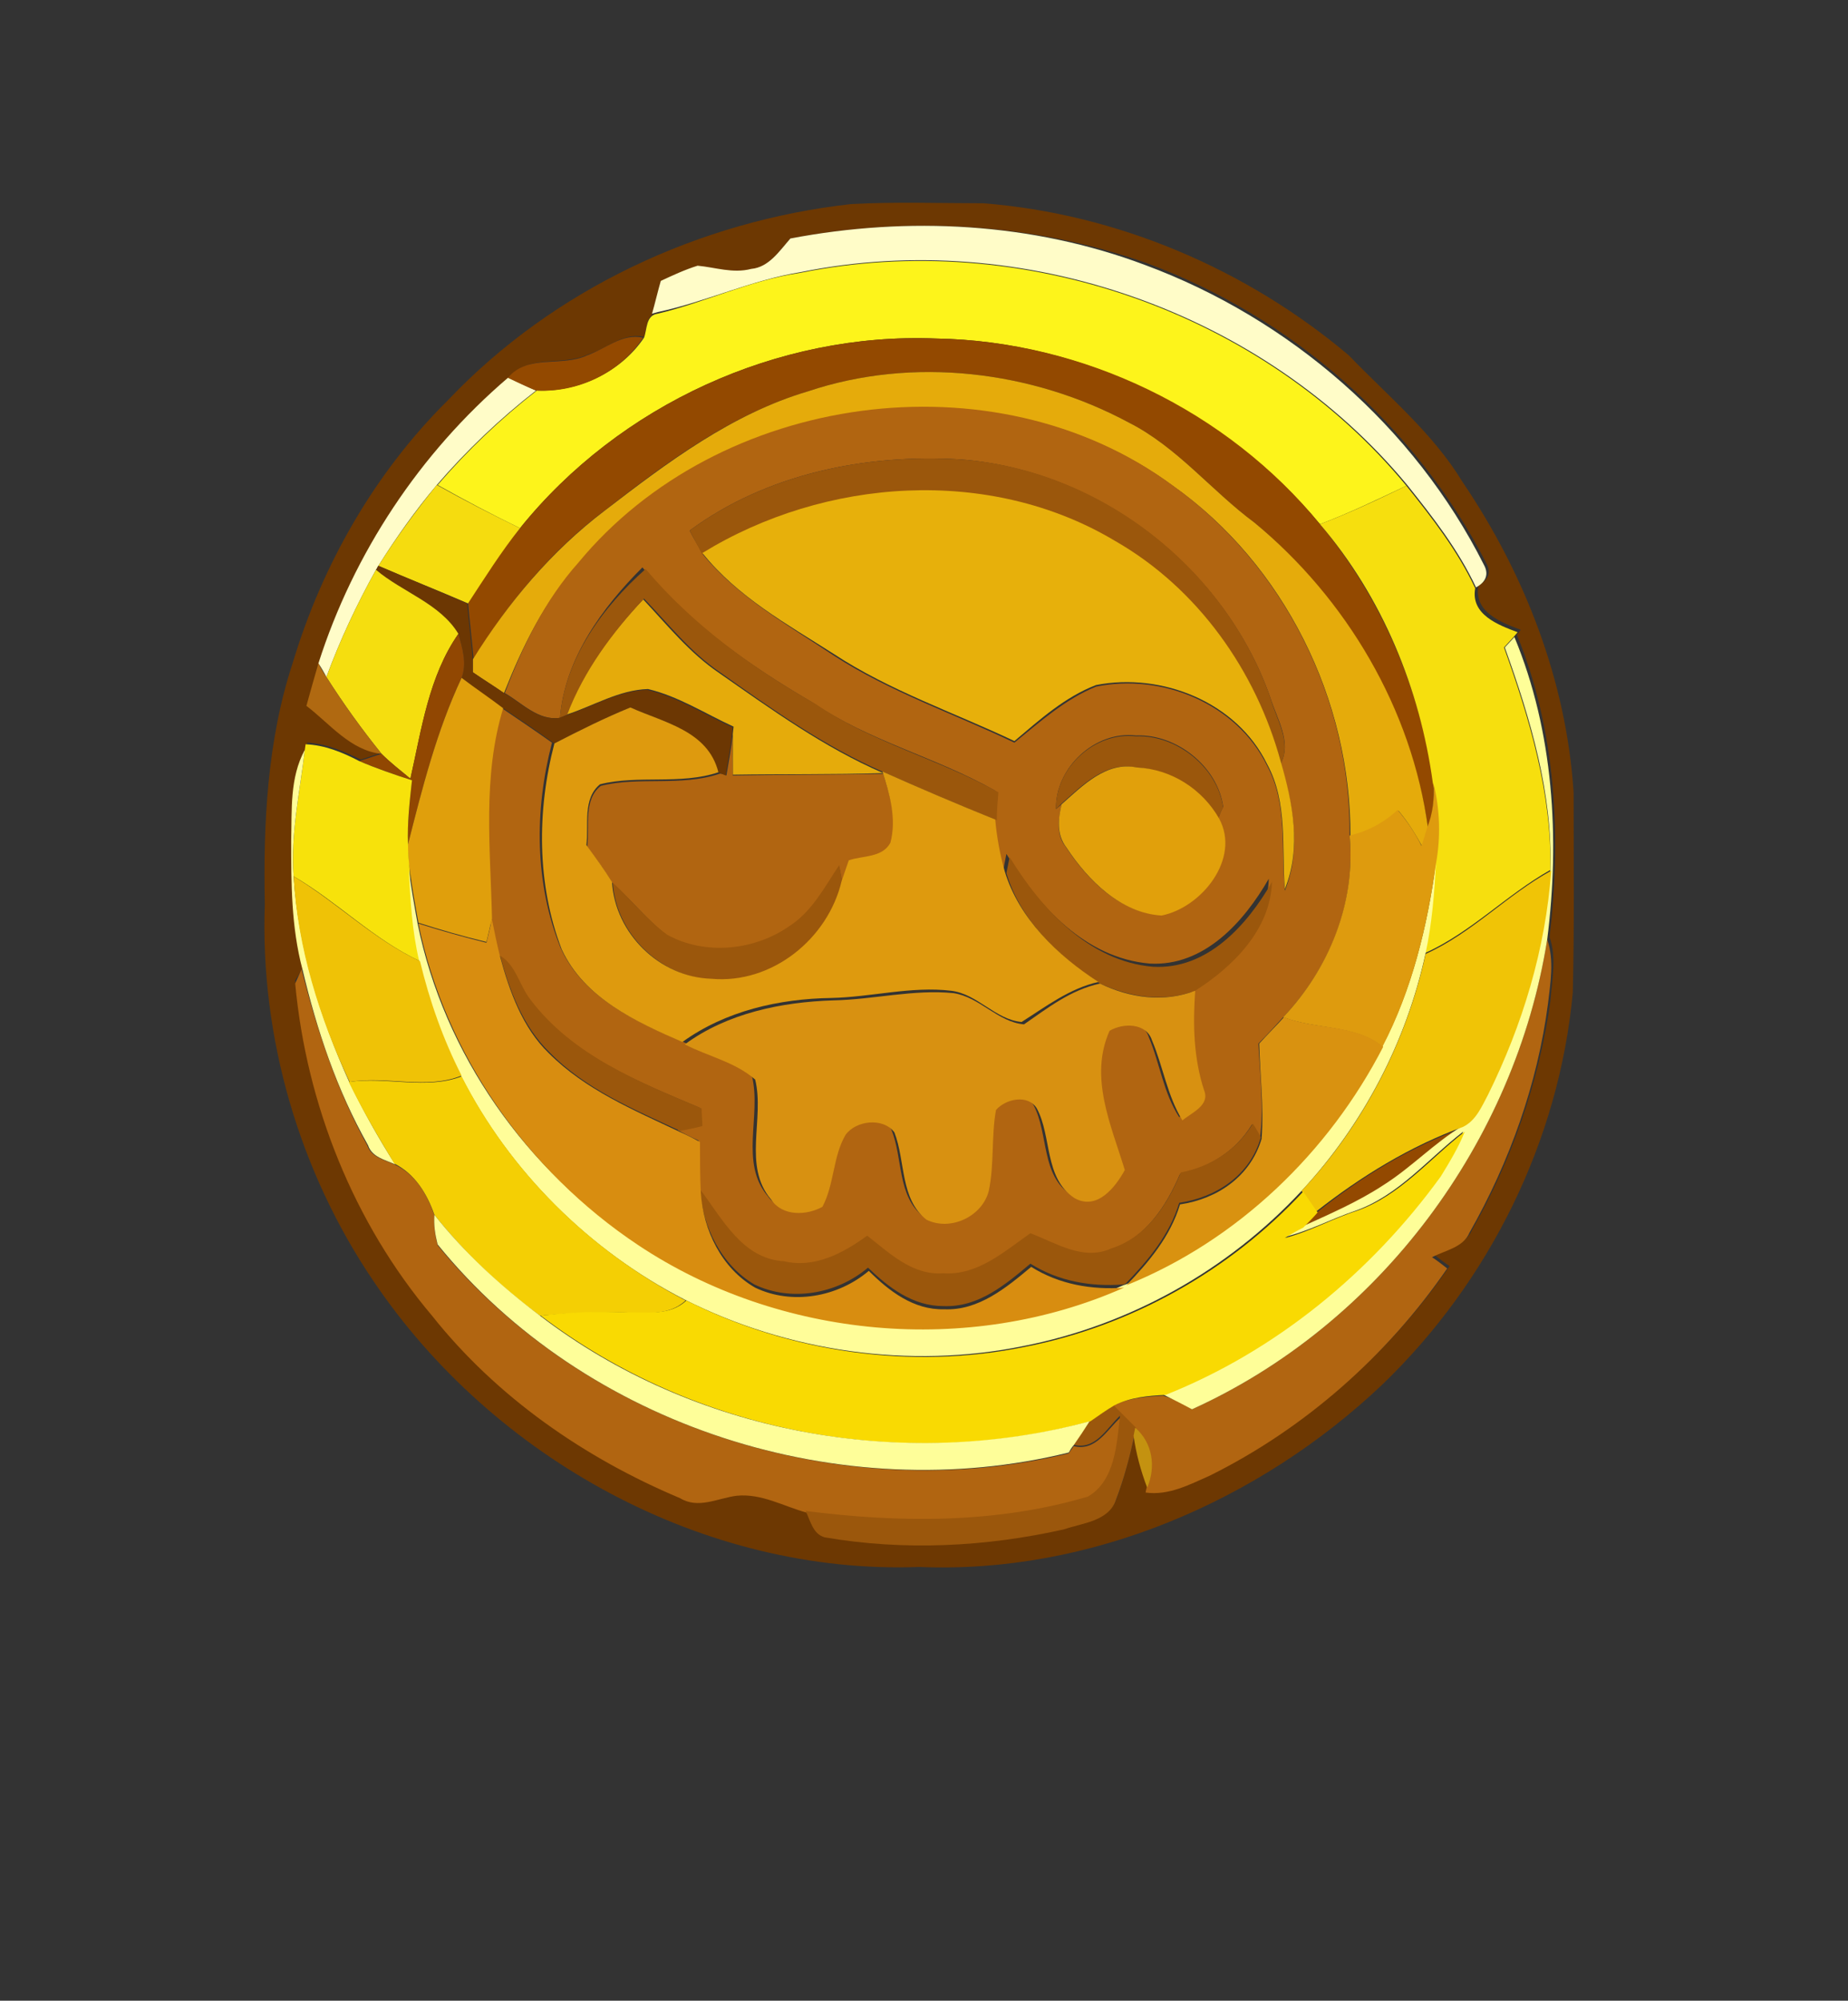 <?xml version="1.0" encoding="utf-8"?>
<!-- Generator: Adobe Illustrator 26.0.3, SVG Export Plug-In . SVG Version: 6.00 Build 0)  -->
<svg version="1.1" id="Layer_1" xmlns="http://www.w3.org/2000/svg" xmlns:xlink="http://www.w3.org/1999/xlink" x="0px" y="0px"
	 viewBox="0 0 231 250" style="enable-background:new 0 0 231 250;" xml:space="preserve">
<rect x="0" y="0" width="231" height="250" fill="#333333" stroke="none"/>
<style type="text/css">
	.st0{fill:#6D3802;}
	.st1{fill:#FFFCC8;}
	.st2{fill:#FDF41B;}
	.st3{fill:#934900;}
	.st4{fill:#E5AB0B;}
	.st5{fill:#B16511;}
	.st6{fill:#9B570C;}
	.st7{fill:#F5DC0F;}
	.st8{fill:#E7B00B;}
	.st9{fill:#F6DF0E;}
	.st10{fill:#6C3703;}
	.st11{fill:#F5DE0F;}
	.st12{fill:#914702;}
	.st13{fill:#FEFE98;}
	.st14{fill:#B06911;}
	.st15{fill:#E09F0C;}
	.st16{fill:#DE9A0E;}
	.st17{fill:#F7E20B;}
	.st18{fill:#FFFD99;}
	.st19{fill:#E1A00B;}
	.st20{fill:#DE9B0E;}
	.st21{fill:#F0C406;}
	.st22{fill:#EFC206;}
	.st23{fill:#D88D10;}
	.st24{fill:#D89111;}
	.st25{fill:#D99210;}
	.st26{fill:#F4CF04;}
	.st27{fill:#F9DA02;}
	.st28{fill:#FEFE99;}
	.st29{fill:#C49210;}
</style>
<g id="_x23_6d3802ff">
	<path class="st0" d="M106.4,25.5c5.5-0.3,11-0.1,16.5-0.1c16.7,1.3,32.9,8.2,45.7,19c4.9,5.1,10.5,9.7,14.2,15.8
		c7.8,11.5,13,24.9,13.9,38.8c0,8.3,0.1,16.7-0.1,25c-1.7,18.5-10.4,36.1-23.8,49c-15.4,14.6-36.6,23.7-57.9,22.8
		c-26.9,1-53.3-13.6-68.2-35.7c-9.3-13.7-14.2-30.5-13.6-47.1c-0.2-10.1,0.3-20.5,3.5-30.2c3.7-12.3,10.3-23.8,19.4-32.8
		C69.2,36.1,87.5,27.6,106.4,25.5 M98.8,29.8c-1.4,1.6-2.7,3.6-4.9,3.9c-2.2,0.6-4.5-0.2-6.7-0.4c-1.6,0.4-3.1,1.2-4.6,1.9
		c-0.3,1-0.8,3.1-1.1,4.1l0.7-0.2c-1.5,0.2-1.3,2-1.7,3c-2.6-0.6-4.7,1.5-7,2.2c-3.2,1.5-7.3-0.1-9.8,2.8
		c-11,9.4-19.3,21.9-23.7,35.7c-0.5,1.8-1,3.5-1.5,5.3c2.9,2.2,5.6,5.6,9.4,5.9c-0.7,0.2-2.1,0.7-2.8,0.9c-2.1-1-4.3-2-6.7-2.1
		l-0.1,0.7c-1.9,3.5-1.6,7.5-1.7,11.3c0,5.4,0,10.8,1.3,16.1l-1,1.6c1.4,15.1,7.4,29.8,17.1,41.5c8.1,10.2,19.1,17.8,31,22.8
		c2.3,1.4,4.8,0,7.1-0.3c3.1-0.3,5.8,1.4,8.7,2.1c0.6,1.2,0.8,2.9,2.4,3.3c9.9,1.8,20.1,1.2,29.9-1c2.3-0.8,5.6-1,6.5-3.7
		c1-2.6,1.6-5.3,2.3-8c0.2,2.2,0.9,4.4,1.7,6.5l-0.1,0.5c2.8,0.4,5.5-1,8-2.1c11.9-5.9,22.2-15,29.7-25.9c-0.5-0.3-1.4-1-1.9-1.4
		c1.6-0.9,3.9-1.2,4.7-3.1c5-8.8,8.4-18.6,9.8-28.6c0.2-2.7,0.8-5.4-0.1-8c1.5-12.6,0.8-25.9-4.1-37.8l0.5-0.6
		c-2.4-0.9-5.9-2.2-5.3-5.5c1.3-0.8,1.6-1.7,1-2.8c-8.8-17.2-24.3-30.8-42.4-37.5C129,27.8,113.5,27,98.8,29.8z"/>
</g>
<g id="_x23_fffcc8ff">
	<path class="st1" d="M98.8,29.8c14.7-2.8,30.2-2,44.3,3.3c18.1,6.7,33.7,20.2,42.4,37.5c0.6,1.1,0.3,2.1-1,2.8
		c-2.2-4.7-5.4-8.8-8.6-12.8c-18-21.7-48.2-32.2-75.8-26.6c-6.2,1-11.8,3.7-17.9,5l-0.7,0.2c0.3-1,0.8-3.1,1.1-4.1
		c1.5-0.7,3-1.4,4.6-1.9c2.2,0.2,4.4,1,6.7,0.4C96.1,33.4,97.4,31.4,98.8,29.8z"/>
	<path class="st1" d="M39.8,82.9c4.4-13.8,12.7-26.3,23.7-35.7c1.2,0.5,2.3,1.1,3.5,1.6c-4.5,3.5-8.7,7.5-12.4,11.8
		c-2.7,3.2-5.1,6.6-7.3,10.1c-0.1,0.1-0.2,0.4-0.3,0.5c-2.4,4.3-4.5,8.8-6.2,13.4C40.6,84.2,40.1,83.3,39.8,82.9z"/>
</g>
<g id="_x23_fdf41bff">
	<path class="st2" d="M100,34.1c27.6-5.6,57.8,4.8,75.8,26.6c-3.6,1.7-7.1,3.4-10.8,4.8c-11.7-14.1-29.7-22.9-48-23.2
		C97.2,41.5,77.4,50.6,65,66c-3.5-1.7-6.9-3.5-10.3-5.4c3.7-4.3,7.9-8.3,12.4-11.8c5.2,0.2,10.5-2.3,13.4-6.6c0.4-1,0.2-2.8,1.7-3
		C88.1,37.8,93.8,35,100,34.1z"/>
</g>
<g id="_x23_934900ff">
	<path class="st3" d="M73.4,44.4c2.3-0.8,4.4-2.8,7-2.2c-2.9,4.4-8.2,6.9-13.4,6.6c-1.2-0.5-2.3-1-3.5-1.6
		C66,44.2,70.2,45.9,73.4,44.4z"/>
	<path class="st3" d="M65,66c12.4-15.4,32.2-24.5,52-23.7c18.4,0.3,36.4,9,48,23.2c7.7,9.2,12.5,20.6,14.2,32.4
		c0.1,1.9-0.1,3.8-0.7,5.6c-2.1-14.8-10.2-28.6-21.7-38.2c-5.4-4-9.6-9.4-15.7-12.5c-12.1-6.5-27-8.3-40.1-3.9
		c-9.5,2.8-17.6,8.8-25.3,14.8c-6.7,5-12.1,11.5-16.5,18.6c-0.2-2.3-0.5-4.7-0.7-7C60.5,72.2,62.5,69,65,66z"/>
	<path class="st3" d="M164.6,151.5c5.5-4.4,11.7-8.2,18.4-10.6c-3.6,2.1-6.4,5.2-9.9,7.4c-3.2,2-6.7,3.6-10.2,5.2
		C163.3,152.9,164.1,151.9,164.6,151.5z"/>
</g>
<g id="_x23_e5ab0bff">
	<path class="st4" d="M101,48.9c13.1-4.4,28-2.6,40.1,3.9c6.1,3.1,10.3,8.5,15.7,12.5c11.5,9.5,19.7,23.3,21.7,38.2
		c-0.2,0.6-0.5,1.7-0.7,2.3c-0.9-1.6-1.8-3.1-3-4.5c-1.7,1.6-3.8,2.6-6,3.2c0.1-17-8.3-34-22.2-43.8c-22.3-16.4-56.7-11.5-74.2,9.7
		C68.1,75,65.3,80.8,63,86.6c-1.3-0.9-2.6-1.7-3.9-2.6c0-0.4,0-1.2,0-1.6c4.4-7.1,9.9-13.6,16.5-18.6C83.4,57.8,91.5,51.7,101,48.9z
		"/>
	<path class="st4" d="M80.4,74.9c3,3.2,5.8,6.7,9.5,9.2c6.6,4.6,13.1,9.3,20.5,12.5c-6.3,0.2-12.6,0.1-18.8,0.2c0-1.7,0-3.4,0-5.1
		l0.1-0.9c-3.5-1.6-6.9-3.8-10.7-4.7c-3.6,0.1-6.8,2.1-10.2,3.2C72.9,83.9,76.4,79.1,80.4,74.9z"/>
</g>
<g id="_x23_b16511ff">
	<path class="st5" d="M72.3,70.3c17.5-21.2,51.9-26.1,74.2-9.7c13.9,9.9,22.4,26.8,22.2,43.8c0.8,8.4-2.5,16.6-8.3,22.7
		c-1,1.1-2,2.2-3.1,3.3c0.2,3.9,0.7,7.9,0.2,11.8c-0.3-0.4-0.8-1.3-1-1.7c-2,3.3-5.2,5.3-9,6.2c-1.7,4-4.3,8-8.7,9.5
		c-3.4,1.6-6.9-0.7-10.1-1.9c-3.3,2.3-6.6,5.3-10.9,5c-3.8,0.3-6.7-2.5-9.5-4.7c-3,2.2-6.5,4.1-10.4,3.2c-5.2-0.3-7.7-5.4-10.5-9
		c-0.1-2.1-0.1-4.2-0.1-6.3c-0.9-0.4-1.7-0.8-2.6-1.3c0.7-0.2,2.1-0.5,2.8-0.6c0-0.5-0.1-1.6-0.1-2.2c-7.8-3.3-16.1-6.6-21.4-13.6
		c-1.4-1.7-1.8-4.3-3.8-5.5c-0.4-1.5-0.8-3-1-4.6c-0.2-8.8-1.2-17.8,1.4-26.3c2.2,1.5,4.3,2.9,6.4,4.4c-2.2,8.4-2.2,17.6,1.1,25.7
		c2.8,6.1,9.2,9.1,15.1,11.6c2.9,1.4,6.3,2.1,8.8,4.4c1.2,4.9-1.6,10.8,2,15c1.5,2.1,4.4,2,6.4,0.9c1.5-2.8,1.2-6.2,2.9-9
		c1.4-1.8,4.7-2.2,6.1-0.3c1.5,3.6,0.7,8.3,4,10.9c3,1.6,7-0.3,7.8-3.6c0.7-3.3,0.3-6.8,0.9-10.1c1.2-1.4,4-2,5.1-0.2
		c1.9,3.6,0.9,8.8,4.7,11.2c2.8,1.6,5.1-1.2,6.3-3.5c-1.7-5.6-4.5-11.6-1.9-17.4c1.7-1,4.6-1,5.3,1.2c1.4,3.3,1.8,6.9,3.8,10
		c1.2-0.9,3.5-1.8,2.7-3.8c-1.3-4-1.4-8.2-1.1-12.4c4.8-3,9.4-7.7,9.6-13.6c-3.1,5.4-8.1,11-14.9,10.6c-8.1-0.7-13.9-7.2-17.9-13.7
		c-0.1,0.5-0.3,1.5-0.4,2.1c-0.6-2.1-1-4.3-1.2-6.5c0.1-1.2,0.1-2.3,0.2-3.5c-7.4-4.2-15.8-6.2-22.8-11c-7.9-4.6-15.4-9.9-21.3-16.9
		C75.3,75.9,70.6,82.3,70,89.7c-2.7,0.4-4.8-1.9-6.9-3.1C65.3,80.8,68.1,75,72.3,70.3 M86.2,66.3c0.5,1,1.1,1.9,1.6,2.9
		c4.4,5.4,10.7,8.9,16.4,12.7c7.1,4.6,15.1,7.3,22.6,10.9c3.2-2.6,6.3-5.4,10.2-7c8.2-1.7,17.6,2.1,21.4,9.9
		c2.6,4.8,1.7,10.4,2.2,15.6c2.1-5.1,1-10.8-0.5-15.9c1.4-2.7-0.5-5.6-1.3-8.2c-5.7-16.3-21.5-28.5-38.8-29.8
		C108.2,56.7,95.8,59.2,86.2,66.3 M132,101.1l0.7-0.6c-0.4,1.8-0.7,3.8,0.5,5.3c2.7,4.1,6.7,8.2,11.9,8.5c5-0.9,10-7,7.2-12.1
		c0.1-0.3,0.4-1,0.6-1.4c-0.7-5-5.8-9.1-10.9-8.9C136.9,91.3,131.9,95.9,132,101.1z"/>
	<path class="st5" d="M90.8,96.9c0.3-1.7,0.6-3.4,0.8-5.1c-0.1,1.7,0,3.4,0,5.1c6.3-0.1,12.6-0.1,18.8-0.2c0.9,2.8,1.8,5.9,1,8.9
		c-1,1.9-3.5,1.5-5.2,2.2c-0.3,0.8-0.6,1.7-0.9,2.6c-0.1-0.5-0.3-1.6-0.4-2.1c-1.8,2.8-3.4,5.8-6.2,7.6c-4.4,3.1-10.6,3.7-15.3,1
		c-2.5-1.9-4.4-4.4-6.8-6.5c-1-1.6-2.1-3.1-3.2-4.6c0.3-2.5-0.5-5.9,1.7-7.6c4.8-1.2,10,0.1,14.8-1.5C90.1,96.6,90.6,96.8,90.8,96.9
		z"/>
	<path class="st5" d="M149,176.1c23.4-10.6,40.4-33.4,44.4-58.7c0.9,2.6,0.4,5.4,0.1,8c-1.3,10-4.8,19.8-9.8,28.6
		c-0.8,1.9-3,2.2-4.7,3.1c0.5,0.3,1.4,1,1.9,1.4c-7.5,10.9-17.8,20-29.7,25.9c-2.5,1.1-5.1,2.5-8,2.1l0.1-0.5
		c1.1-2.6,0.7-5.6-1.5-7.5c-0.9-1-1.8-1.9-2.8-2.8c2-1,4.2-1.2,6.4-1.3C146.7,174.8,147.9,175.4,149,176.1z"/>
	<path class="st5" d="M37.7,121.1c1.9,7.6,4.4,15.1,8.2,22c0.5,1.5,2.1,1.8,3.4,2.4c2.6,1.2,4.1,3.7,5,6.4c-0.1,1.3,0.1,2.5,0.4,3.7
		c18.6,22.7,50.5,32.9,78.9,26c0.1-0.2,0.5-0.7,0.6-0.9c2.8,0.7,4.2-2.1,5.9-3.6c-0.4,3.5-0.7,8-4,10.1c-11.4,3.4-23.6,3.3-35.3,1.8
		c-2.9-0.8-5.6-2.4-8.7-2.1c-2.4,0.3-4.8,1.7-7.1,0.3c-11.9-5-22.9-12.6-31-22.8c-9.8-11.6-15.7-26.4-17.1-41.5L37.7,121.1z"/>
</g>
<g id="_x23_9b570cff">
	<path class="st6" d="M86.2,66.3c9.6-7.1,22-9.6,33.8-8.9c17.3,1.2,33.1,13.4,38.8,29.8c0.7,2.6,2.7,5.5,1.3,8.2
		c-3.1-11.4-10.4-21.7-20.7-27.6c-15.6-9.5-36.3-7.9-51.6,1.5C87.2,68.2,86.7,67.2,86.2,66.3z"/>
	<path class="st6" d="M70,89.7c0.6-7.4,5.3-13.8,10.7-18.6c5.9,7,13.4,12.4,21.3,16.9c7,4.8,15.5,6.9,22.8,11
		c-0.1,1.2-0.2,2.3-0.2,3.5c-4.7-1.9-9.4-3.9-14.1-6c-7.4-3.2-14-7.9-20.5-12.5c-3.7-2.5-6.4-6-9.5-9.2c-4,4.3-7.5,9-9.6,14.5
		L70,89.7z"/>
	<path class="st6" d="M132,101.1c-0.1-5.2,4.9-9.7,10-9.1c5.1-0.2,10.2,3.9,10.9,8.9c-0.2,0.3-0.5,1-0.6,1.4
		c-2.1-3.7-6-6.1-10.3-6.4c-3.8-0.8-6.8,2.3-9.4,4.6L132,101.1z"/>
	<path class="st6" d="M126.2,107.1c4,6.5,9.9,13,17.9,13.7c6.8,0.4,11.8-5.2,14.9-10.6c-0.2,6-4.9,10.6-9.6,13.6
		c-3.9,1.5-8.2,0.8-11.9-0.9c-5.1-3.3-9.9-7.8-11.7-13.8C125.9,108.6,126.1,107.6,126.2,107.1z"/>
	<path class="st6" d="M98.7,115.7c2.8-1.8,4.4-4.9,6.2-7.6c0.1,0.5,0.3,1.6,0.4,2.1c-1.7,7.2-8.7,12.9-16.3,12.2
		c-6.4-0.3-12-5.7-12.4-12.1c2.3,2.1,4.2,4.6,6.8,6.5C88.1,119.4,94.3,118.8,98.7,115.7z"/>
	<path class="st6" d="M62.5,119.4c2,1.2,2.4,3.7,3.8,5.5c5.3,7,13.6,10.3,21.4,13.6c0,0.6,0.1,1.7,0.1,2.2c-0.7,0.2-2.1,0.5-2.8,0.6
		c-5.8-2.7-11.8-5.2-16.3-9.8C65.3,128.2,63.7,123.7,62.5,119.4z"/>
	<path class="st6" d="M156.6,140.4c0.3,0.4,0.8,1.3,1,1.7c-1.3,4.7-5.5,7.5-10.2,8.2c-1.2,4-3.9,7.2-6.7,10.1l-0.3,0.1
		c-4.1,0.3-8.1-0.4-11.6-2.6c-3.1,2.6-6.5,5.5-10.9,5.3c-3.8,0-6.8-2.3-9.4-4.8c-3.9,3.3-9.6,4.3-14.2,2.1
		c-4.1-2.4-6.5-7.2-6.8-11.9c2.8,3.7,5.3,8.7,10.5,9c3.8,0.9,7.4-1,10.4-3.2c2.8,2.2,5.7,5,9.5,4.7c4.3,0.3,7.6-2.7,10.9-5
		c3.2,1.2,6.6,3.5,10.1,1.9c4.4-1.4,7-5.4,8.7-9.5C151.3,145.8,154.6,143.7,156.6,140.4z"/>
	<path class="st6" d="M136.2,177.6c1-0.7,2-1.3,3-2c0.9,0.9,1.9,1.9,2.8,2.8l-0.2,1c-0.6,2.7-1.3,5.4-2.3,8
		c-0.9,2.7-4.2,2.9-6.5,3.7c-9.8,2.2-20,2.7-29.9,1c-1.5-0.4-1.8-2.1-2.4-3.3c11.7,1.5,23.9,1.6,35.3-1.8c3.4-2,3.6-6.6,4-10.1
		c-1.7,1.6-3.1,4.4-5.9,3.6C134.7,179.8,135.7,178.3,136.2,177.6z"/>
</g>
<g id="_x23_f5dc0fff">
	<path class="st7" d="M47.3,70.7c2.2-3.5,4.7-6.9,7.3-10.1C58,62.5,61.5,64.3,65,66c-2.4,3-4.4,6.2-6.5,9.4
		C54.8,73.8,51,72.3,47.3,70.7z"/>
</g>
<g id="_x23_e7b00bff">
	<path class="st8" d="M87.8,69.1c15.3-9.4,35.9-10.9,51.6-1.5c10.3,5.9,17.6,16.2,20.7,27.6c1.5,5.1,2.6,10.8,0.5,15.9
		c-0.4-5.2,0.4-10.8-2.2-15.6c-3.8-7.8-13.2-11.5-21.4-9.9c-3.9,1.5-7,4.3-10.2,7c-7.6-3.6-15.6-6.3-22.6-10.9
		C98.4,78,92.2,74.6,87.8,69.1z"/>
</g>
<g id="_x23_f6df0eff">
	<path class="st9" d="M165,65.5c3.7-1.4,7.3-3.1,10.8-4.8c3.2,4,6.4,8.1,8.6,12.8c-0.6,3.3,2.9,4.6,5.3,5.5l-0.5,0.6
		c-0.3,0.3-0.9,1-1.2,1.3c3.2,8.9,6,18.3,5.8,27.8c-5.5,3.1-9.9,7.8-15.7,10.4c0.8-3.7,1-7.5,1.3-11.3c0.6-3.3,0.5-6.7-0.3-10
		C177.5,86.1,172.8,74.6,165,65.5z"/>
</g>
<g id="_x23_6c3703ff">
	<path class="st10" d="M47,71.2c0.1-0.1,0.2-0.4,0.3-0.5c3.7,1.6,7.4,3.1,11.1,4.7c0.2,2.3,0.5,4.7,0.7,7c0,0.4,0,1.2,0,1.6
		c1.3,0.9,2.6,1.7,3.9,2.6c2.2,1.2,4.2,3.5,6.9,3.1l0.8-0.3c3.4-1.1,6.6-3.1,10.2-3.2c3.8,0.9,7.2,3.1,10.7,4.7l-0.1,0.9
		c-0.2,1.7-0.5,3.4-0.8,5.1c-0.2-0.1-0.7-0.3-0.9-0.4c-1.4-5.2-6.8-6.2-11-8.1c-3.2,1.3-6.4,2.9-9.5,4.5c-2.1-1.5-4.3-3-6.4-4.4
		c-1.8-1.2-3.5-2.5-5.2-3.8c0.7-1.8,0.1-3.7-0.4-5.5C55,75.4,50.3,74,47,71.2z"/>
</g>
<g id="_x23_f5de0fff">
	<path class="st11" d="M40.8,84.6c1.7-4.6,3.8-9.1,6.2-13.4c3.3,2.8,8,4.2,10.3,8c-3.7,5.3-4.6,11.9-6,18.1c-1.2-1-2.5-2-3.6-3.1
		C45.2,91.1,42.9,87.9,40.8,84.6z"/>
</g>
<g id="_x23_914702ff">
	<path class="st12" d="M51.3,97.3c1.4-6.2,2.3-12.8,6-18.1c0.5,1.8,1.1,3.7,0.4,5.5c-3.1,6.6-4.9,13.7-6.7,20.8
		c-0.1-2.7,0.2-5.3,0.5-8c-2.2-0.7-4.4-1.5-6.6-2.4c0.7-0.2,2.1-0.7,2.8-0.9C48.8,95.3,50.1,96.3,51.3,97.3z"/>
</g>
<g id="_x23_fefe98ff">
	<path class="st13" d="M188.1,80.9c0.3-0.3,0.9-1,1.2-1.3c4.9,11.8,5.7,25.1,4.1,37.8c-4,25.3-21,48.1-44.4,58.7
		c-1.1-0.6-2.3-1.2-3.5-1.8c13.8-5.5,25.7-15.3,34.4-27.3c1.2-1.8,2.2-3.6,3-5.6c-4.4,3.4-8.1,8-13.5,9.9c-3,1-5.9,2.6-9,3.3
		c0.6-0.3,1.7-0.9,2.3-1.3c3.5-1.6,7-3.1,10.2-5.2c3.5-2.2,6.4-5.3,9.9-7.4c1.6-0.8,2.3-2.6,3.1-4c4.3-8.8,7.2-18.3,7.9-28
		C194.1,99.2,191.3,89.8,188.1,80.9z"/>
</g>
<g id="_x23_b06911ff">
	<path class="st14" d="M38.3,88.2c0.5-1.8,1-3.6,1.5-5.3c0.2,0.4,0.7,1.3,1,1.7c2.1,3.3,4.4,6.5,6.9,9.6
		C43.8,93.8,41.2,90.4,38.3,88.2z"/>
</g>
<g id="_x23_e09f0cff">
	<path class="st15" d="M51,105.5c1.8-7.1,3.6-14.2,6.7-20.8c1.7,1.3,3.5,2.5,5.2,3.8c-2.6,8.5-1.6,17.5-1.4,26.3
		c-0.2,0.7-0.5,2.2-0.7,2.9c-2.9-0.7-5.7-1.5-8.5-2.4c-0.4-2.2-0.8-4.4-1.1-6.7C51,107.6,51,106.6,51,105.5z"/>
</g>
<g id="_x23_de9a0eff">
	<path class="st16" d="M69.3,92.9c3.1-1.6,6.3-3.2,9.5-4.5c4.2,1.9,9.7,2.9,11,8.1c-4.8,1.6-10,0.3-14.8,1.5
		c-2.2,1.8-1.4,5.1-1.7,7.6c1.1,1.5,2.2,3,3.2,4.6c0.4,6.5,6,11.9,12.4,12.1c7.6,0.7,14.6-5,16.3-12.2c0.3-0.9,0.6-1.7,0.9-2.6
		c1.7-0.6,4.2-0.3,5.2-2.2c0.8-3-0.1-6.1-1-8.9c4.7,2.1,9.4,4.1,14.1,6c0.2,2.2,0.6,4.4,1.2,6.5c1.8,5.9,6.6,10.5,11.7,13.8
		c-3.6,0.8-6.6,3.1-9.6,5c-3.3-0.3-5.5-3.5-8.8-3.9c-5-0.6-10,0.8-15,0.9c-6.5,0.1-13.2,1.6-18.6,5.5c-5.8-2.5-12.3-5.5-15.1-11.6
		C67.1,110.5,67.1,101.3,69.3,92.9z"/>
</g>
<g id="_x23_f7e20bff">
	<path class="st17" d="M38.2,93c2.4,0.1,4.6,1,6.7,2.1c2.1,0.9,4.4,1.7,6.6,2.4c-0.3,2.7-0.6,5.3-0.5,8c0,1.1,0.1,2.1,0.2,3.2
		c0.2,3.8,0.4,7.7,1.3,11.4c-5.8-2.7-10.3-7.4-15.8-10.6c-0.4-5.3,0.8-10.6,1.4-15.8L38.2,93z"/>
</g>
<g id="_x23_fffd99ff">
	<path class="st18" d="M36.4,105c0.1-3.8-0.2-7.8,1.7-11.3c-0.6,5.2-1.8,10.5-1.4,15.8c0.6,9,3.3,17.6,7,25.8
		c1.7,3.5,3.6,6.9,5.7,10.2c-1.3-0.6-2.9-0.9-3.4-2.4c-3.9-6.9-6.4-14.4-8.2-22C36.4,115.8,36.4,110.4,36.4,105z"/>
	<path class="st18" d="M179.5,107.8c-0.2,3.8-0.5,7.6-1.3,11.3c-2.4,11.1-7.8,21.4-15.5,29.7c-9.2,9.9-21.5,16.8-34.8,19.4
		c-14.2,2.9-29.4,0.7-42.3-5.8c-11.9-6.1-21.9-16-28-28c-2.3-4.5-4-9.4-5.2-14.3c-0.9-3.8-1.1-7.6-1.3-11.4c0.3,2.2,0.7,4.5,1.1,6.7
		c3.3,16.3,13.6,30.9,27.5,39.9c17.7,11.7,41.3,13.9,60.7,5.3l0.3-0.1c13.9-5.5,25.3-16.5,32.1-29.8
		C176.5,123.6,178.4,115.8,179.5,107.8z"/>
</g>
<g id="_x23_e1a00bff">
	<path class="st19" d="M132.7,100.5c2.6-2.3,5.6-5.4,9.4-4.6c4.3,0.2,8.2,2.7,10.3,6.4c2.7,5-2.2,11.1-7.2,12.1
		c-5.1-0.3-9.2-4.4-11.9-8.5C132,104.2,132.3,102.2,132.7,100.5z"/>
</g>
<g id="_x23_de9b0eff">
	<path class="st20" d="M179.2,97.9c0.8,3.3,0.9,6.7,0.3,10c-1.1,7.9-3,15.8-6.7,22.9c-3.4-2.8-8.3-2.1-12.4-3.7
		c5.7-6,9.1-14.3,8.3-22.7c2.2-0.5,4.3-1.6,6-3.2c1.2,1.4,2.2,2.9,3,4.5c0.2-0.6,0.5-1.7,0.7-2.3C179.1,101.7,179.3,99.8,179.2,97.9
		z"/>
</g>
<g id="_x23_f0c406ff">
	<path class="st21" d="M178.2,119.2c5.8-2.6,10.2-7.4,15.7-10.4c-0.7,9.8-3.6,19.3-7.9,28c-0.8,1.5-1.5,3.2-3.1,4
		c-6.6,2.4-12.8,6.2-18.4,10.6c-0.5-0.7-1.4-2-1.8-2.6C170.4,140.6,175.8,130.2,178.2,119.2z"/>
</g>
<g id="_x23_efc206ff">
	<path class="st22" d="M36.7,109.5c5.5,3.3,10,7.9,15.8,10.6c1.2,5,2.9,9.8,5.2,14.3c-4.4,1.8-9.4,0-14,0.8
		C39.9,127.1,37.2,118.4,36.7,109.5z"/>
</g>
<g id="_x23_d88d10ff">
	<path class="st23" d="M52.3,115.4c2.8,0.9,5.7,1.7,8.5,2.4c0.2-0.7,0.5-2.2,0.7-2.9c0.3,1.5,0.6,3,1,4.6c1.2,4.4,2.8,8.9,6.1,12.1
		c4.6,4.6,10.6,7.1,16.3,9.8c0.9,0.4,1.7,0.8,2.6,1.3c0,2.1,0,4.2,0.1,6.3c0.3,4.7,2.6,9.5,6.8,11.9c4.6,2.2,10.3,1.2,14.2-2.1
		c2.5,2.5,5.6,4.9,9.4,4.8c4.3,0.2,7.8-2.7,10.9-5.3c3.5,2.2,7.6,2.9,11.6,2.6c-19.4,8.6-43.1,6.4-60.7-5.3
		C65.8,146.3,55.6,131.6,52.3,115.4z"/>
</g>
<g id="_x23_d89111ff">
	<path class="st24" d="M137.5,122.9c3.7,1.8,8,2.4,11.9,0.9c-0.3,4.2-0.2,8.4,1.1,12.4c0.8,1.9-1.5,2.8-2.7,3.8
		c-1.9-3.1-2.4-6.7-3.8-10c-0.7-2.2-3.6-2.2-5.3-1.2c-2.6,5.8,0.2,11.8,1.9,17.4c-1.2,2.2-3.5,5.1-6.3,3.5
		c-3.8-2.5-2.8-7.7-4.7-11.2c-1.1-1.8-3.9-1.2-5.1,0.2c-0.6,3.3-0.2,6.8-0.9,10.1c-0.8,3.2-4.8,5.1-7.8,3.6c-3.3-2.6-2.6-7.3-4-10.9
		c-1.4-1.9-4.8-1.5-6.1,0.3c-1.6,2.7-1.4,6.2-2.9,9c-2,1.1-5,1.2-6.4-0.9c-3.6-4.2-0.8-10.1-2-15c-2.5-2.2-5.9-2.9-8.8-4.4
		c5.3-3.9,12.1-5.3,18.6-5.5c5-0.1,10-1.4,15-0.9c3.3,0.5,5.5,3.6,8.8,3.9C130.9,126,133.8,123.7,137.5,122.9z"/>
</g>
<g id="_x23_d99210ff">
	<path class="st25" d="M157.4,130.4c1-1.1,2.1-2.2,3.1-3.3c4,1.6,8.9,0.8,12.4,3.7c-6.8,13.2-18.2,24.2-32.1,29.8
		c2.8-2.9,5.5-6.1,6.7-10.1c4.7-0.7,8.8-3.5,10.2-8.2C158,138.2,157.5,134.3,157.4,130.4z"/>
</g>
<g id="_x23_f4cf04ff">
	<path class="st26" d="M57.7,134.5c6.1,12,16.1,21.8,28,28c-2.1,2-5.1,1.5-7.7,1.5c-3.5-0.1-7,0.1-10.5,0.4
		c-4.9-3.6-9.4-7.8-13.2-12.6c-0.9-2.6-2.4-5.1-5-6.4c-2-3.3-4-6.7-5.7-10.2C48.3,134.5,53.3,136.2,57.7,134.5z"/>
</g>
<g id="_x23_f9da02ff">
	<path class="st27" d="M169.6,151.3c5.4-1.9,9.1-6.5,13.5-9.9c-0.8,2-1.9,3.8-3,5.6c-8.7,12-20.6,21.8-34.4,27.3
		c-2.2,0.1-4.4,0.3-6.4,1.3c-1,0.6-2,1.3-3,2c-23.3,6.4-49.4,1.5-68.7-13.2c3.5-0.4,7-0.6,10.5-0.4c2.6-0.1,5.6,0.5,7.7-1.5
		c12.9,6.5,28.1,8.7,42.3,5.8c13.3-2.6,25.6-9.5,34.8-19.4c0.4,0.6,1.4,2,1.8,2.6c-0.4,0.5-1.3,1.4-1.8,1.9
		c-0.6,0.3-1.7,0.9-2.3,1.3C163.7,153.9,166.5,152.3,169.6,151.3z"/>
</g>
<g id="_x23_fefe99ff">
	<path class="st28" d="M54.3,151.8c3.8,4.8,8.3,8.9,13.2,12.6c19.2,14.7,45.3,19.5,68.7,13.2c-0.5,0.8-1.5,2.3-2,3
		c-0.2,0.2-0.5,0.7-0.6,0.9c-28.4,7-60.4-3.2-78.9-26C54.4,154.3,54.2,153.1,54.3,151.8z"/>
</g>
<g id="_x23_c49210ff">
	<path class="st29" d="M141.9,178.4c2.2,1.9,2.6,4.9,1.5,7.5c-0.8-2.1-1.4-4.3-1.7-6.5L141.9,178.4z"/>
</g>
</svg>
